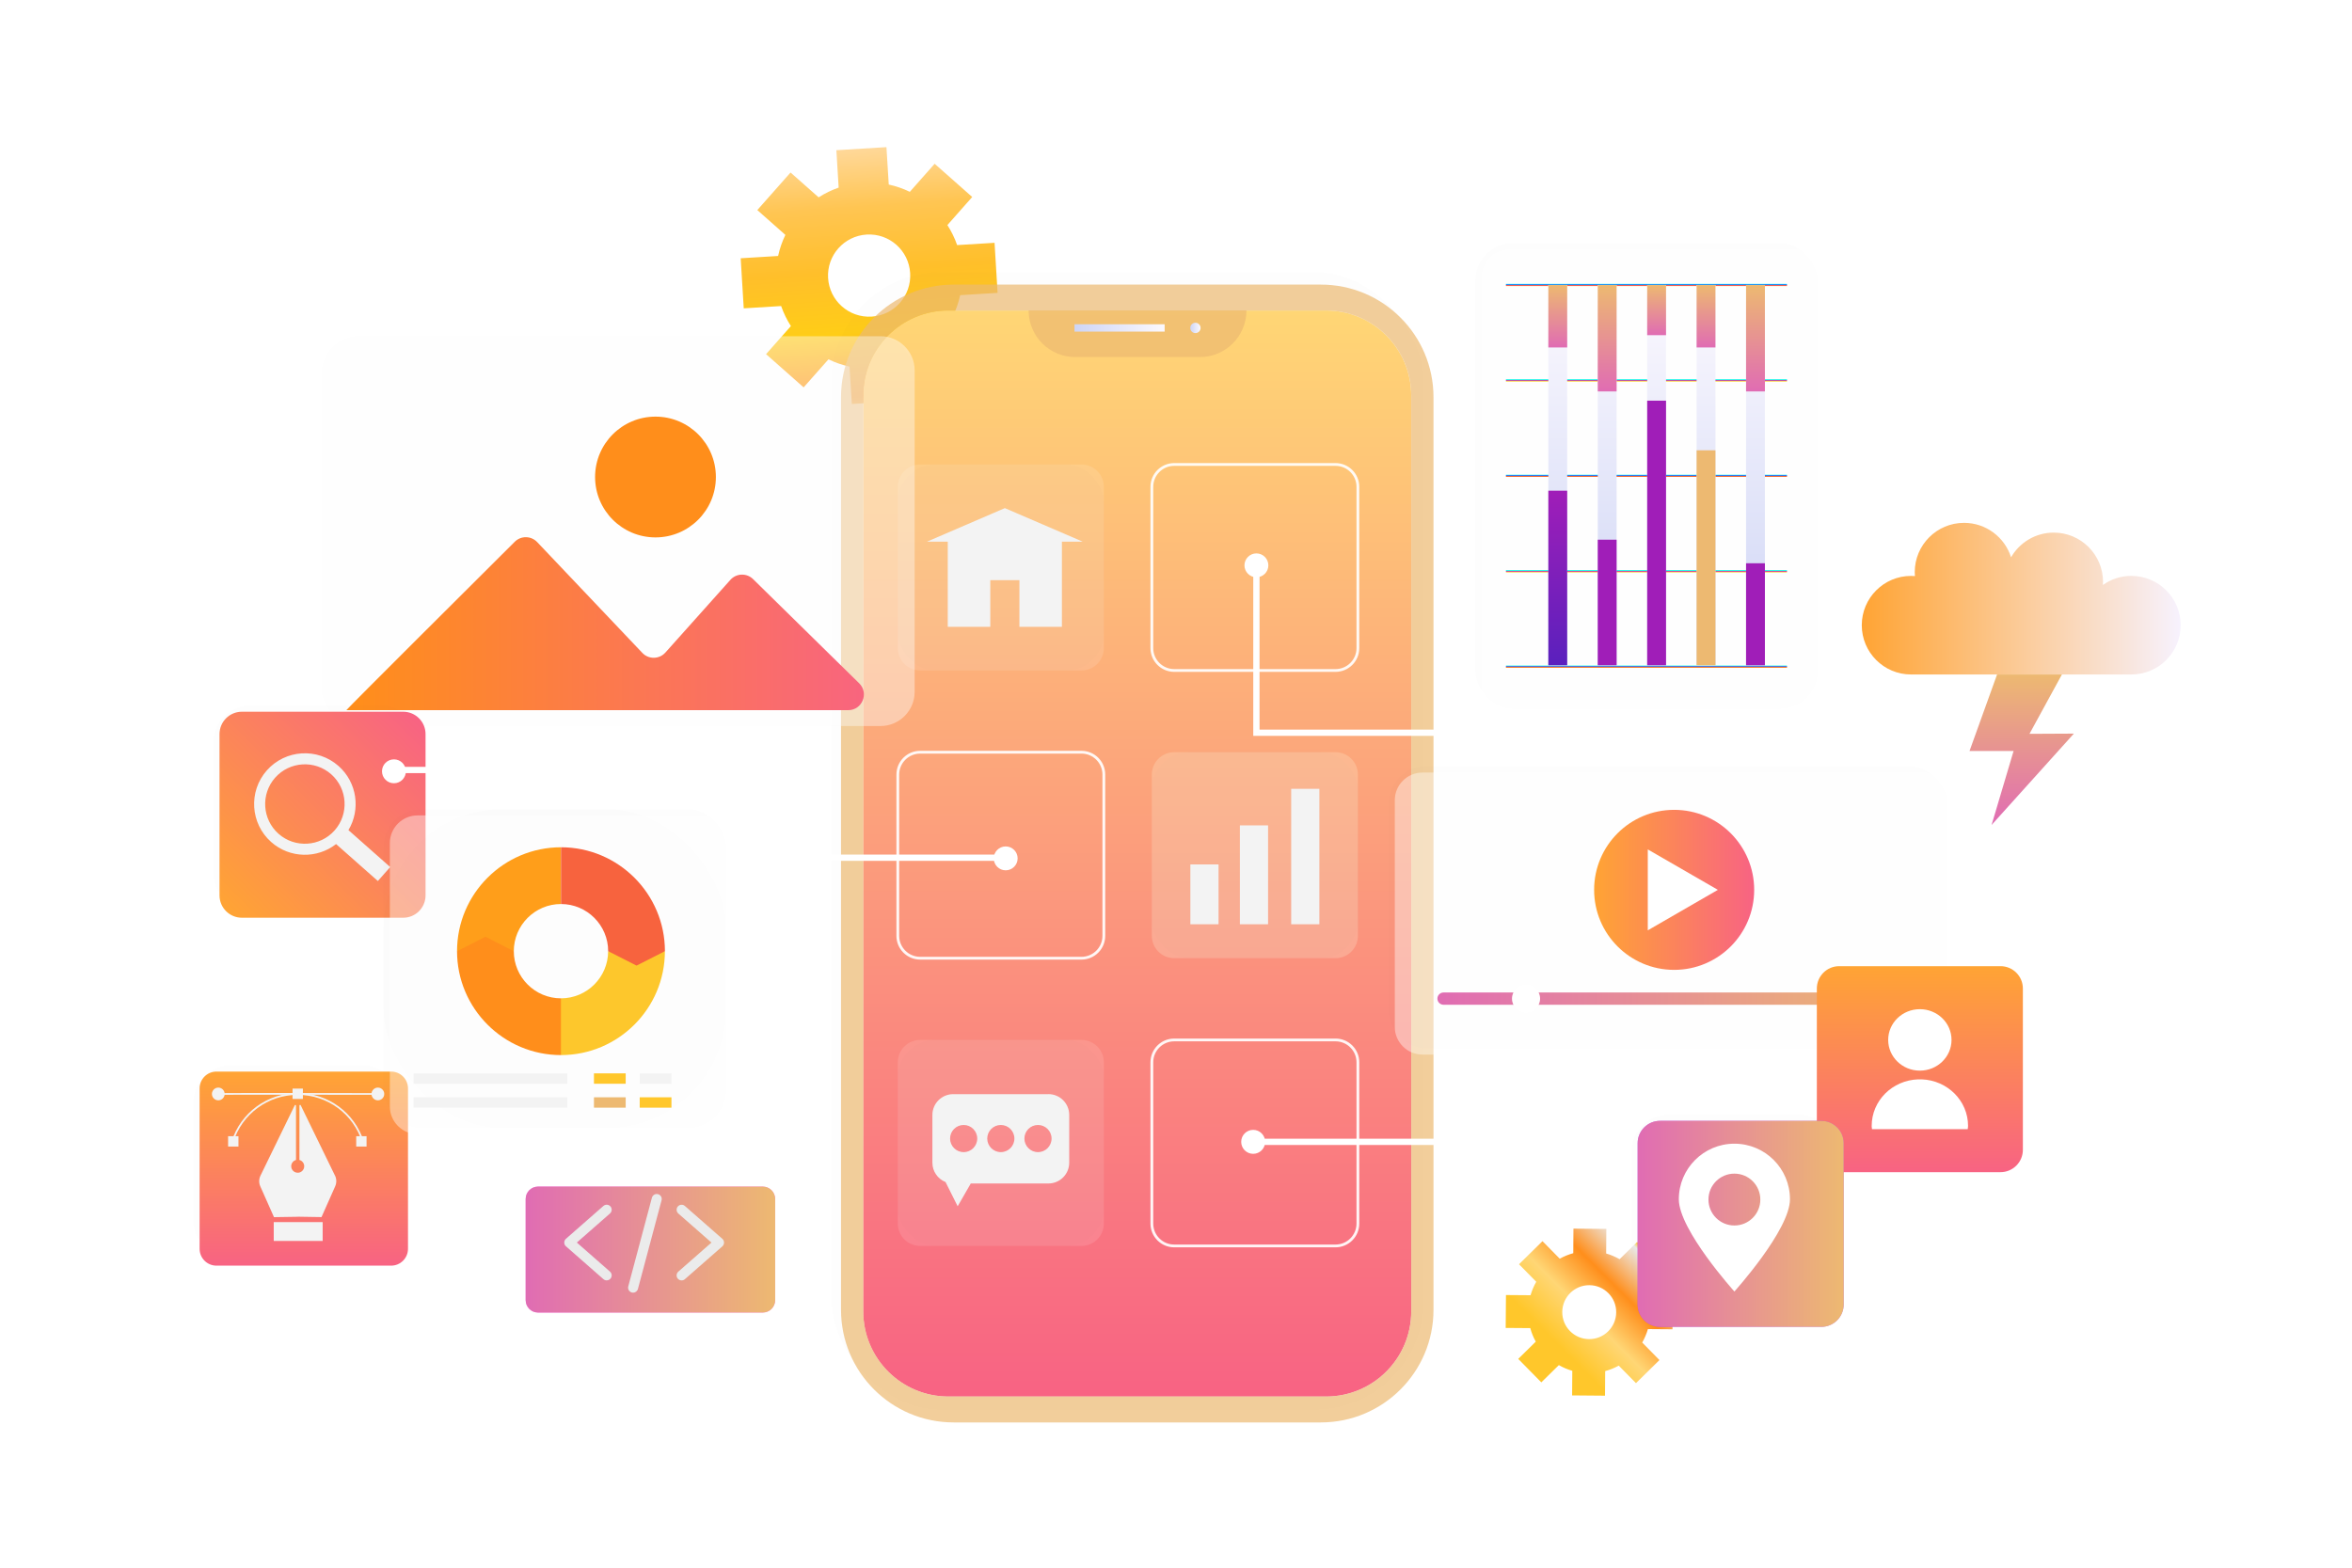 <svg width="750" height="500" viewBox="0 0 750 500" fill="none" xmlns="http://www.w3.org/2000/svg">
<g filter="url(#filter0_d_4_3)">
<path d="M524.48 422.9L532.32 422.96L532.41 412.47L524.57 412.41C524.16 410.89 523.57 409.44 522.82 408.09L528.41 402.59L521.05 395.11L515.46 400.61C514.12 399.84 512.68 399.23 511.17 398.79L511.23 390.95L500.74 390.86L500.68 398.7C499.16 399.11 497.71 399.7 496.36 400.45L490.86 394.86L483.38 402.22L488.88 407.81C488.11 409.15 487.5 410.59 487.06 412.1L479.22 412.04L479.13 422.53L486.97 422.59C487.38 424.11 487.97 425.56 488.72 426.91L483.13 432.41L490.49 439.89L496.08 434.39C497.42 435.16 498.86 435.77 500.37 436.21L500.31 444.05L510.8 444.14L510.86 436.3C512.38 435.89 513.83 435.3 515.18 434.55L520.68 440.14L528.16 432.78L522.66 427.19C523.43 425.85 524.04 424.41 524.48 422.9ZM505.7 426.1C500.95 426.06 497.13 422.18 497.17 417.43C497.21 412.68 501.09 408.86 505.84 408.9C510.59 408.94 514.41 412.82 514.37 417.57C514.33 422.32 510.45 426.14 505.7 426.1Z" fill="url(#paint0_linear_4_3)"/>
</g>
<g filter="url(#filter1_d_4_3)">
<path d="M269.9 115.92L270.63 127.85L286.6 126.88L285.87 114.95C288.14 114.16 290.28 113.11 292.26 111.84L301.21 119.76L311.81 107.78L302.86 99.86C303.89 97.74 304.67 95.49 305.18 93.14L317.11 92.41L316.14 76.44L304.21 77.17C303.42 74.9 302.37 72.76 301.1 70.78L309.02 61.83L297.04 51.23L289.12 60.18C287 59.15 284.75 58.37 282.4 57.86L281.67 45.93L265.7 46.9L266.43 58.83C264.16 59.62 262.02 60.67 260.04 61.94L251.09 54.02L240.49 66L249.44 73.92C248.41 76.04 247.63 78.29 247.12 80.64L235.19 81.37L236.16 97.34L248.09 96.61C248.88 98.88 249.93 101.02 251.2 103L243.28 111.95L255.26 122.55L263.18 113.6C265.3 114.63 267.55 115.41 269.9 115.92ZM263.06 87.69C262.62 80.46 268.12 74.25 275.35 73.81C282.58 73.37 288.79 78.87 289.23 86.1C289.67 93.33 284.17 99.54 276.94 99.98C269.71 100.42 263.5 94.92 263.06 87.69Z" fill="url(#paint1_linear_4_3)"/>
</g>
<rect x="470.46" y="77.53" width="109.12" height="148.46" rx="12" fill="black" fill-opacity="0.01"/>
<g opacity="0.4" filter="url(#filter3_d_4_3)">
<path d="M570.75 77.53H479.29C474.413 77.53 470.46 81.483 470.46 86.36V217.16C470.46 222.036 474.413 225.99 479.29 225.99H570.75C575.627 225.99 579.58 222.036 579.58 217.16V86.36C579.58 81.483 575.627 77.53 570.75 77.53Z" fill="white"/>
</g>
<rect x="265.18" y="86.77" width="188.93" height="362.9" rx="35" fill="black" fill-opacity="0.01"/>
<g filter="url(#filter5_d_4_3)">
<path d="M419.85 95.03H299.43C284.43 95.03 272.27 107.19 272.27 122.19V414.25C272.27 429.25 284.43 441.41 299.43 441.41H419.85C434.85 441.41 447.01 429.25 447.01 414.25V122.19C447.01 107.19 434.85 95.03 419.85 95.03Z" fill="url(#paint2_linear_4_3)"/>
<path d="M418.19 86.77H301.1C281.26 86.77 265.18 102.85 265.18 122.69V413.75C265.18 433.59 281.26 449.67 301.1 449.67H418.19C438.03 449.67 454.11 433.59 454.11 413.75V122.69C454.11 102.85 438.03 86.77 418.19 86.77ZM447.02 414.25C447.02 429.25 434.86 441.41 419.86 441.41H299.44C284.44 441.41 272.28 429.25 272.28 414.25V122.19C272.28 107.19 284.44 95.03 299.44 95.03H419.86C434.86 95.03 447.02 107.19 447.02 122.19V414.25Z" fill="#EDB971" fill-opacity="0.7"/>
<path d="M379.58 109.89H339.89C331.67 109.89 325 103.23 325 95H394.47C394.47 103.22 387.81 109.89 379.58 109.89Z" fill="#EDB971" fill-opacity="0.7"/>
<path d="M368.38 99.42H339.63V101.76H368.38V99.42Z" fill="url(#paint3_linear_4_3)"/>
<path d="M379.84 100.59C379.84 101.5 379.1 102.24 378.19 102.24C377.28 102.24 376.54 101.5 376.54 100.59C376.54 99.68 377.28 98.94 378.19 98.94C379.1 98.94 379.84 99.68 379.84 100.59Z" fill="url(#paint4_linear_4_3)"/>
</g>
<rect x="286.29" y="148.14" width="65.7" height="65.7" rx="12" fill="black" fill-opacity="0.01"/>
<path d="M344.86 148.14H293.42C289.482 148.14 286.29 151.332 286.29 155.27V206.71C286.29 210.648 289.482 213.84 293.42 213.84H344.86C348.798 213.84 351.99 210.648 351.99 206.71V155.27C351.99 151.332 348.798 148.14 344.86 148.14Z" fill="white" fill-opacity="0.12"/>
<path opacity="0.92" d="M425.87 148.14H374.43C370.492 148.14 367.3 151.332 367.3 155.27V206.71C367.3 210.648 370.492 213.84 374.43 213.84H425.87C429.808 213.84 433 210.648 433 206.71V155.27C433 151.332 429.808 148.14 425.87 148.14Z" stroke="white" stroke-width="0.89" stroke-miterlimit="10"/>
<path opacity="0.92" d="M344.86 239.91H293.42C289.482 239.91 286.29 243.102 286.29 247.04V298.48C286.29 302.418 289.482 305.61 293.42 305.61H344.86C348.798 305.61 351.99 302.418 351.99 298.48V247.04C351.99 243.102 348.798 239.91 344.86 239.91Z" stroke="white" stroke-width="0.89" stroke-miterlimit="10"/>
<rect x="367.3" y="239.91" width="65.7" height="65.7" rx="12" fill="black" fill-opacity="0.01"/>
<path d="M425.87 239.91H374.43C370.492 239.91 367.3 243.102 367.3 247.04V298.48C367.3 302.418 370.492 305.61 374.43 305.61H425.87C429.808 305.61 433 302.418 433 298.48V247.04C433 243.102 429.808 239.91 425.87 239.91Z" fill="#F9FFE5" fill-opacity="0.21"/>
<rect x="286.29" y="331.68" width="65.7" height="65.7" rx="12" fill="black" fill-opacity="0.01"/>
<path d="M344.86 331.68H293.42C289.482 331.68 286.29 334.872 286.29 338.81V390.25C286.29 394.188 289.482 397.38 293.42 397.38H344.86C348.798 397.38 351.99 394.188 351.99 390.25V338.81C351.99 334.872 348.798 331.68 344.86 331.68Z" fill="white" fill-opacity="0.12"/>
<path opacity="0.92" d="M425.87 331.68H374.43C370.492 331.68 367.3 334.872 367.3 338.81V390.25C367.3 394.188 370.492 397.38 374.43 397.38H425.87C429.808 397.38 433 394.188 433 390.25V338.81C433 334.872 429.808 331.68 425.87 331.68Z" stroke="white" stroke-width="0.89" stroke-miterlimit="10"/>
<path d="M345.28 172.77L320.42 162.06L295.57 172.77H302.22V199.91H315.78V185.04H325.07V199.91H338.62V172.77H345.28Z" fill="#F3F3F3"/>
<path d="M388.57 275.7H379.58V294.79H388.57V275.7Z" fill="#F3F3F3"/>
<path d="M404.36 263.25H395.37V294.79H404.36V263.25Z" fill="#F3F3F3"/>
<path d="M420.72 251.59H411.73V294.79H420.72V251.59Z" fill="#F3F3F3"/>
<path d="M334.32 348.97H303.95C300.29 348.97 297.32 351.94 297.32 355.6V370.84C297.32 373.64 299.06 376.03 301.52 377H301.51L305.38 384.73L309.56 377.46H334.32C337.98 377.46 340.95 374.49 340.95 370.83V355.59C340.95 351.93 337.98 348.96 334.32 348.96V348.97ZM307.29 367.46C304.9 367.46 302.96 365.52 302.96 363.13C302.96 360.74 304.9 358.8 307.29 358.8C309.68 358.8 311.62 360.74 311.62 363.13C311.62 365.52 309.68 367.46 307.29 367.46ZM319.14 367.46C316.75 367.46 314.81 365.52 314.81 363.13C314.81 360.74 316.75 358.8 319.14 358.8C321.53 358.8 323.47 360.74 323.47 363.13C323.47 365.52 321.53 367.46 319.14 367.46ZM330.99 367.46C328.6 367.46 326.66 365.52 326.66 363.13C326.66 360.74 328.6 358.8 330.99 358.8C333.38 358.8 335.32 360.74 335.32 363.13C335.32 365.52 333.38 367.46 330.99 367.46Z" fill="#F3F3F3"/>
<path d="M569.83 212.29H480.21V212.97H569.83V212.29Z" fill="url(#paint5_linear_4_3)"/>
<path d="M569.83 181.86H480.21V182.54H569.83V181.86Z" fill="url(#paint6_linear_4_3)"/>
<path d="M569.83 151.42H480.21V152.1H569.83V151.42Z" fill="url(#paint7_linear_4_3)"/>
<path d="M569.83 120.98H480.21V121.66H569.83V120.98Z" fill="url(#paint8_linear_4_3)"/>
<path d="M569.83 90.55H480.21V91.23H569.83V90.55Z" fill="url(#paint9_linear_4_3)"/>
<path d="M499.74 90.89H493.73V212.2H499.74V90.89Z" fill="url(#paint10_linear_4_3)"/>
<path d="M515.5 90.89H509.49V212.2H515.5V90.89Z" fill="url(#paint11_linear_4_3)"/>
<path d="M531.26 90.89H525.25V212.2H531.26V90.89Z" fill="url(#paint12_linear_4_3)"/>
<path d="M547.02 90.89H541.01V212.2H547.02V90.89Z" fill="url(#paint13_linear_4_3)"/>
<path d="M562.79 90.89H556.78V212.2H562.79V90.89Z" fill="url(#paint14_linear_4_3)"/>
<path d="M499.74 156.5H493.73V212.19H499.74V156.5Z" fill="url(#paint15_linear_4_3)"/>
<path d="M515.5 172.13H509.49V212.19H515.5V172.13Z" fill="url(#paint16_linear_4_3)"/>
<path d="M531.26 127.79H525.25V212.19H531.26V127.79Z" fill="url(#paint17_linear_4_3)"/>
<path d="M547.02 143.62H541.01V212.19H547.02V143.62Z" fill="#EDB971"/>
<path d="M562.79 179.65H556.78V212.2H562.79V179.65Z" fill="url(#paint18_linear_4_3)"/>
<path d="M499.74 90.89H493.73V110.82H499.74V90.89Z" fill="url(#paint19_linear_4_3)"/>
<path d="M515.5 90.89H509.49V124.84H515.5V90.89Z" fill="url(#paint20_linear_4_3)"/>
<path d="M531.26 90.89H525.25V106.9H531.26V90.89Z" fill="url(#paint21_linear_4_3)"/>
<path d="M547.02 90.89H541.01V110.82H547.02V90.89Z" fill="url(#paint22_linear_4_3)"/>
<path d="M562.79 90.89H556.78V124.84H562.79V90.89Z" fill="url(#paint23_linear_4_3)"/>
<rect x="102.59" y="107.23" width="189.07" height="124.33" rx="12" fill="black" fill-opacity="0.01"/>
<path opacity="0.4" d="M280.75 107.23H113.5C107.475 107.23 102.59 112.115 102.59 118.14V220.65C102.59 226.675 107.475 231.56 113.5 231.56H280.75C286.775 231.56 291.66 226.675 291.66 220.65V118.14C291.66 112.115 286.775 107.23 280.75 107.23Z" fill="white"/>
<g filter="url(#filter10_d_4_3)">
<path d="M110.44 222.503C110.44 222.505 110.44 222.509 110.442 222.507C111.427 221.287 151.704 181.173 164.147 168.786C166.137 166.805 169.362 166.857 171.294 168.894L204.824 204.232C206.836 206.353 210.23 206.302 212.178 204.123L232.908 180.936C234.809 178.809 238.103 178.702 240.139 180.702L273.976 213.933C277.17 217.069 274.949 222.5 270.473 222.5H110.443C110.441 222.5 110.44 222.501 110.44 222.503Z" fill="url(#paint24_linear_4_3)"/>
</g>
<g filter="url(#filter11_d_4_3)">
<path d="M209.02 167.4C219.657 167.4 228.28 158.777 228.28 148.14C228.28 137.503 219.657 128.88 209.02 128.88C198.383 128.88 189.76 137.503 189.76 148.14C189.76 158.777 198.383 167.4 209.02 167.4Z" fill="#FF8E1B"/>
</g>
<rect x="442.77" y="244.4" width="178.16" height="89.95" rx="12" fill="black" fill-opacity="0.01"/>
<g opacity="0.4" filter="url(#filter13_d_4_3)">
<path d="M612.1 244.4H451.6C446.723 244.4 442.77 248.353 442.77 253.23V325.52C442.77 330.397 446.723 334.35 451.6 334.35H612.1C616.977 334.35 620.93 330.397 620.93 325.52V253.23C620.93 248.353 616.977 244.4 612.1 244.4Z" fill="white"/>
</g>
<g filter="url(#filter14_d_4_3)">
<path d="M531.85 307.33C545.944 307.33 557.37 295.904 557.37 281.81C557.37 267.716 545.944 256.29 531.85 256.29C517.756 256.29 506.33 267.716 506.33 281.81C506.33 295.904 517.756 307.33 531.85 307.33Z" fill="url(#paint25_linear_4_3)"/>
<path d="M523.44 268.91L545.79 281.81L523.44 294.72V268.91Z" fill="white"/>
</g>
<path d="M603.38 320.46H460.32C459.24 320.46 458.36 319.58 458.36 318.5C458.36 317.42 459.24 316.54 460.32 316.54H603.38C604.46 316.54 605.34 317.42 605.34 318.5C605.34 319.58 604.46 320.46 603.38 320.46Z" fill="url(#paint26_linear_4_3)"/>
<path d="M491.1 318.5C491.1 320.97 489.1 322.98 486.62 322.98C484.14 322.98 482.14 320.98 482.14 318.5C482.14 316.02 484.14 314.02 486.62 314.02C489.1 314.02 491.1 316.02 491.1 318.5Z" fill="white"/>
<rect x="68" y="225" width="65.7" height="65.7" rx="12" fill="black" fill-opacity="0.01"/>
<g filter="url(#filter16_d_4_3)">
<path d="M126.57 225H75.13C71.192 225 68 228.192 68 232.13V283.57C68 287.508 71.192 290.7 75.13 290.7H126.57C130.508 290.7 133.7 287.508 133.7 283.57V232.13C133.7 228.192 130.508 225 126.57 225Z" fill="url(#paint27_linear_4_3)"/>
</g>
<g filter="url(#filter17_d_4_3)">
<path d="M106.95 243.31C100.26 237.39 90.01 238.02 84.09 244.71C78.17 251.4 78.8 261.65 85.49 267.57C91.42 272.81 100.14 272.91 106.17 268.21L119.49 279.99L123.43 275.54L110.11 263.76C114.04 257.2 112.88 248.56 106.96 243.32L106.95 243.31ZM105.71 263.84C101.08 269.07 93.05 269.56 87.82 264.93C82.59 260.3 82.1 252.28 86.73 247.04C91.36 241.81 99.39 241.32 104.62 245.95C109.85 250.58 110.34 258.61 105.71 263.84Z" fill="#F3F3F3"/>
</g>
<g filter="url(#filter18_d_4_3)">
<path d="M637.92 304.15H586.48C582.542 304.15 579.35 307.342 579.35 311.28V362.72C579.35 366.658 582.542 369.85 586.48 369.85H637.92C641.858 369.85 645.05 366.658 645.05 362.72V311.28C645.05 307.342 641.858 304.15 637.92 304.15Z" fill="url(#paint28_linear_4_3)"/>
</g>
<g filter="url(#filter19_d_4_3)">
<path d="M622.3 327.67C622.3 333.08 617.78 337.47 612.2 337.47C606.62 337.47 602.1 333.08 602.1 327.67C602.1 322.26 606.62 317.87 612.2 317.87C617.78 317.87 622.3 322.26 622.3 327.67Z" fill="white"/>
<path d="M596.83 355.1C596.83 355.45 596.91 355.79 596.94 356.13H627.46C627.49 355.78 627.57 355.45 627.57 355.1C627.57 347.06 620.99 340.55 612.78 340.25H611.63C603.41 340.55 596.84 347.06 596.84 355.1H596.83Z" fill="white"/>
</g>
<rect x="520.21" y="355.49" width="65.7" height="65.7" rx="12" fill="black" fill-opacity="0.01"/>
<g filter="url(#filter21_d_4_3)">
<path d="M578.78 355.49H527.34C523.402 355.49 520.21 358.682 520.21 362.62V414.06C520.21 417.998 523.402 421.19 527.34 421.19H578.78C582.718 421.19 585.91 417.998 585.91 414.06V362.62C585.91 358.682 582.718 355.49 578.78 355.49Z" fill="#A231FF" fill-opacity="0.65"/>
</g>
<path d="M553.06 364.77C543.28 364.77 535.34 372.7 535.34 382.49C535.34 392.28 553.06 411.91 553.06 411.91C553.06 411.91 570.78 392.28 570.78 382.49C570.78 372.7 562.85 364.77 553.06 364.77ZM553.06 390.86C548.49 390.86 544.79 387.16 544.79 382.59C544.79 378.02 548.49 374.32 553.06 374.32C557.63 374.32 561.33 378.02 561.33 382.59C561.33 387.16 557.63 390.86 553.06 390.86Z" fill="white"/>
<g filter="url(#filter22_d_4_3)">
<path d="M578.78 355.49H527.34C523.402 355.49 520.21 358.682 520.21 362.62V414.06C520.21 417.998 523.402 421.19 527.34 421.19H578.78C582.718 421.19 585.91 417.998 585.91 414.06V362.62C585.91 358.682 582.718 355.49 578.78 355.49Z" fill="url(#paint29_linear_4_3)"/>
</g>
<path d="M553.06 364.77C543.28 364.77 535.34 372.7 535.34 382.49C535.34 392.28 553.06 411.91 553.06 411.91C553.06 411.91 570.78 392.28 570.78 382.49C570.78 372.7 562.85 364.77 553.06 364.77ZM553.06 390.86C548.49 390.86 544.79 387.16 544.79 382.59C544.79 378.02 548.49 374.32 553.06 374.32C557.63 374.32 561.33 378.02 561.33 382.59C561.33 387.16 557.63 390.86 553.06 390.86Z" fill="white"/>
<rect x="61.65" y="339.77" width="66.45" height="61.9" rx="12" fill="black" fill-opacity="0.01"/>
<g filter="url(#filter24_d_4_3)">
<path d="M122.72 339.77H67.03C64.059 339.77 61.65 342.179 61.65 345.15V396.29C61.65 399.261 64.059 401.67 67.03 401.67H122.72C125.691 401.67 128.1 399.261 128.1 396.29V345.15C128.1 342.179 125.691 339.77 122.72 339.77Z" fill="url(#paint30_linear_4_3)"/>
</g>
<path d="M102.89 389.78H87.29V395.79H102.89V389.78Z" fill="#F3F3F3"/>
<path d="M106.81 374.93L95.89 352.51C95.79 352.3 95.48 352.38 95.48 352.61V369.96C96.47 370.23 97.17 371.21 96.98 372.33C96.83 373.16 96.15 373.85 95.32 374C94 374.23 92.86 373.23 92.86 371.96C92.86 371 93.51 370.21 94.39 369.96V352.63C94.39 352.4 94.08 352.33 93.98 352.54L83.06 374.96C82.54 376.03 82.52 377.28 83 378.37L87.37 388.2L95.01 388.08V388.06L102.52 388.18L106.89 378.35C107.37 377.26 107.35 376.01 106.83 374.94L106.81 374.93Z" fill="#F3F3F3"/>
<path d="M71.64 348.91C71.64 350.03 70.73 350.94 69.61 350.94C68.49 350.94 67.58 350.03 67.58 348.91C67.58 347.79 68.49 346.88 69.61 346.88C70.73 346.88 71.64 347.79 71.64 348.91Z" fill="#F3F3F3"/>
<path d="M122.53 348.91C122.53 350.03 121.62 350.94 120.5 350.94C119.38 350.94 118.47 350.03 118.47 348.91C118.47 347.79 119.38 346.88 120.5 346.88C121.62 346.88 122.53 347.79 122.53 348.91Z" fill="#F3F3F3"/>
<path d="M96.59 347.2H93.29V350.5H96.59V347.2Z" fill="#F3F3F3"/>
<path d="M120.5 349.19C120.01 349.19 71.1 349.11 69.63 349.19L69.6 348.64C71.09 348.56 118.48 348.64 120.5 348.64V349.2V349.19Z" fill="#F3F3F3"/>
<path d="M115.49 364.29C112.66 355.26 104.4 349.2 94.93 349.2C85.46 349.2 77.2 355.27 74.37 364.29L73.84 364.12C76.74 354.86 85.22 348.64 94.93 348.64C104.64 348.64 113.12 354.86 116.02 364.12L115.49 364.29Z" fill="#F3F3F3"/>
<path d="M116.89 362.38H113.59V365.68H116.89V362.38Z" fill="#F3F3F3"/>
<path d="M76.04 362.38H72.74V365.68H76.04V362.38Z" fill="#F3F3F3"/>
<path d="M122.3 245.58H248.72V273.56H321.88" stroke="white" stroke-width="2" stroke-miterlimit="10"/>
<path d="M320.69 277.58C322.794 277.58 324.5 275.874 324.5 273.77C324.5 271.666 322.794 269.96 320.69 269.96C318.586 269.96 316.88 271.666 316.88 273.77C316.88 275.874 318.586 277.58 320.69 277.58Z" fill="white"/>
<path d="M125.62 249.81C127.724 249.81 129.43 248.104 129.43 246C129.43 243.896 127.724 242.19 125.62 242.19C123.516 242.19 121.81 243.896 121.81 246C121.81 248.104 123.516 249.81 125.62 249.81Z" fill="white"/>
<path d="M404.45 180.31C404.45 182.42 402.74 184.12 400.64 184.12C398.54 184.12 396.83 182.41 396.83 180.31C396.83 178.21 398.54 176.5 400.64 176.5C402.74 176.5 404.45 178.21 404.45 180.31Z" fill="white"/>
<path d="M654.05 339.64C654.05 341.75 652.34 343.46 650.24 343.46C648.14 343.46 646.42 341.75 646.42 339.64C646.42 337.53 648.13 335.83 650.24 335.83C652.35 335.83 654.05 337.54 654.05 339.64Z" fill="white"/>
<path d="M400.64 180.31V233.7H683.32V340.23H649.94" stroke="white" stroke-width="2" stroke-miterlimit="10"/>
<g filter="url(#filter25_d_4_3)">
<path d="M677.65 181.67C674.26 181.67 671.13 182.75 668.56 184.58C668.58 184.25 668.61 183.92 668.61 183.59C668.61 174.91 661.57 167.87 652.89 167.87C647.07 167.87 642 171.04 639.28 175.74C637.27 169.37 631.32 164.76 624.29 164.76C615.61 164.76 608.57 171.8 608.57 180.48C608.57 180.91 608.6 181.33 608.63 181.74C608.22 181.71 607.82 181.68 607.4 181.68C598.72 181.68 591.68 188.72 591.68 197.4C591.68 206.08 598.72 213.12 607.4 213.12H677.65C686.33 213.12 693.37 206.08 693.37 197.4C693.37 188.72 686.33 181.68 677.65 181.68V181.67Z" fill="url(#paint31_linear_4_3)"/>
<path d="M634.82 213.12L626.04 237.51H640.09L633.07 261.12L659.31 231.98L645.16 232.05L655.5 213.12H634.82Z" fill="url(#paint32_linear_4_3)"/>
</g>
<path d="M399.61 368C401.72 368 403.43 366.29 403.43 364.18C403.43 362.07 401.72 360.36 399.61 360.36C397.5 360.36 395.79 362.07 395.79 364.18C395.79 366.29 397.5 368 399.61 368Z" fill="white"/>
<path d="M511.94 373.86C513.18 372.15 515.56 371.77 517.27 373.01C518.98 374.25 519.36 376.63 518.12 378.34C516.88 380.05 514.5 380.43 512.79 379.19C511.08 377.95 510.7 375.57 511.94 373.86Z" fill="white"/>
<path d="M399.61 364.18H489.28V376H515.34" stroke="white" stroke-width="2" stroke-miterlimit="10"/>
<g filter="url(#filter26_d_4_3)">
<path d="M241.24 376.46H169.57C167.394 376.46 165.63 378.224 165.63 380.4V412.68C165.63 414.856 167.394 416.62 169.57 416.62H241.24C243.416 416.62 245.18 414.856 245.18 412.68V380.4C245.18 378.224 243.416 376.46 241.24 376.46Z" fill="#FF31E0" fill-opacity="0.65"/>
</g>
<path d="M193.46 408.37C193.09 408.37 192.71 408.24 192.41 407.97L180.47 397.5C180.12 397.2 179.93 396.76 179.93 396.3C179.93 395.84 180.13 395.4 180.47 395.1L192.41 384.63C193.07 384.05 194.08 384.12 194.66 384.78C195.24 385.44 195.17 386.45 194.51 387.03L183.94 396.3L194.51 405.57C195.17 406.15 195.24 407.16 194.66 407.82C194.34 408.18 193.9 408.36 193.46 408.36V408.37Z" fill="#EBEBEB"/>
<path d="M217.35 408.37C216.91 408.37 216.47 408.19 216.15 407.83C215.57 407.17 215.64 406.16 216.3 405.58L226.87 396.31L216.3 387.04C215.64 386.46 215.57 385.45 216.15 384.79C216.73 384.13 217.74 384.06 218.4 384.64L230.34 395.11C230.69 395.41 230.88 395.85 230.88 396.31C230.88 396.77 230.68 397.21 230.34 397.51L218.4 407.98C218.1 408.25 217.72 408.38 217.35 408.38V408.37Z" fill="#EBEBEB"/>
<path d="M201.88 412.28C201.74 412.28 201.61 412.26 201.47 412.23C200.62 412 200.11 411.13 200.34 410.28L207.88 382C208.11 381.15 208.98 380.64 209.83 380.87C210.68 381.1 211.19 381.97 210.96 382.82L203.42 411.1C203.23 411.81 202.58 412.29 201.88 412.29V412.28Z" fill="#EBEBEB"/>
<g filter="url(#filter27_d_4_3)">
<path d="M241.24 376.46H169.57C167.394 376.46 165.63 378.224 165.63 380.4V412.68C165.63 414.856 167.394 416.62 169.57 416.62H241.24C243.416 416.62 245.18 414.856 245.18 412.68V380.4C245.18 378.224 243.416 376.46 241.24 376.46Z" fill="url(#paint33_linear_4_3)"/>
</g>
<path d="M193.46 408.37C193.09 408.37 192.71 408.24 192.41 407.97L180.47 397.5C180.12 397.2 179.93 396.76 179.93 396.3C179.93 395.84 180.13 395.4 180.47 395.1L192.41 384.63C193.07 384.05 194.08 384.12 194.66 384.78C195.24 385.44 195.17 386.45 194.51 387.03L183.94 396.3L194.51 405.57C195.17 406.15 195.24 407.16 194.66 407.82C194.34 408.18 193.9 408.36 193.46 408.36V408.37Z" fill="#EBEBEB"/>
<path d="M217.35 408.37C216.91 408.37 216.47 408.19 216.15 407.83C215.57 407.17 215.64 406.16 216.3 405.58L226.87 396.31L216.3 387.04C215.64 386.46 215.57 385.45 216.15 384.79C216.73 384.13 217.74 384.06 218.4 384.64L230.34 395.11C230.69 395.41 230.88 395.85 230.88 396.31C230.88 396.77 230.68 397.21 230.34 397.51L218.4 407.98C218.1 408.25 217.72 408.38 217.35 408.38V408.37Z" fill="#EBEBEB"/>
<path d="M201.88 412.28C201.74 412.28 201.61 412.26 201.47 412.23C200.62 412 200.11 411.13 200.34 410.28L207.88 382C208.11 381.15 208.98 380.64 209.83 380.87C210.68 381.1 211.19 381.97 210.96 382.82L203.42 411.1C203.23 411.81 202.58 412.29 201.88 412.29V412.28Z" fill="#EBEBEB"/>
<rect x="122.32" y="258.07" width="109.12" height="101.65" rx="38" fill="black" fill-opacity="0.01"/>
<rect x="122.32" y="258.07" width="109.12" height="101.65" rx="12" fill="black" fill-opacity="0.01"/>
<g opacity="0.4" filter="url(#filter30_d_4_3)">
<path d="M222.61 258.07H131.15C126.273 258.07 122.32 262.023 122.32 266.9V350.89C122.32 355.767 126.273 359.72 131.15 359.72H222.61C227.487 359.72 231.44 355.767 231.44 350.89V266.9C231.44 262.023 227.487 258.07 222.61 258.07Z" fill="white"/>
</g>
<g filter="url(#filter31_d_4_3)">
<path d="M161.84 301.37H143.74C143.74 283.09 158.61 268.23 176.88 268.23V286.33C168.59 286.33 161.84 293.08 161.84 301.37Z" fill="#FF9E1A"/>
<path d="M191.92 301.37C191.92 309.66 185.17 316.41 176.88 316.41L172.28 325.46L176.88 334.51C195.16 334.51 210.02 319.64 210.02 301.37H191.92Z" fill="#FDC72C"/>
<path d="M161.84 301.37L152.79 296.77L143.74 301.37C143.74 319.65 158.61 334.51 176.88 334.51V316.41C168.59 316.41 161.84 309.66 161.84 301.37Z" fill="#FF8E1B"/>
<path d="M210.03 301.37C210.03 283.09 195.16 268.23 176.89 268.23V286.33C185.18 286.33 191.93 293.08 191.93 301.37L200.98 305.97L210.03 301.37Z" fill="#F7633E"/>
</g>
<path d="M180.91 342.34H131.88V345.65H180.91V342.34Z" fill="#F3F3F3"/>
<path d="M180.91 349.97H131.88V353.28H180.91V349.97Z" fill="#F3F3F3"/>
<path d="M199.52 342.34H189.4V345.65H199.52V342.34Z" fill="#FFC72B"/>
<path d="M214.11 342.34H203.99V345.65H214.11V342.34Z" fill="#F3F3F3"/>
<path d="M199.52 349.97H189.4V353.28H199.52V349.97Z" fill="#EDB971"/>
<path d="M214.11 349.97H203.99V353.28H214.11V349.97Z" fill="#FFC72B"/>
<defs>
<filter id="filter0_d_4_3" x="476.13" y="387.86" width="61.28" height="61.28" filterUnits="userSpaceOnUse" color-interpolation-filters="sRGB">
<feFlood flood-opacity="0" result="BackgroundImageFix"/>
<feColorMatrix in="SourceAlpha" type="matrix" values="0 0 0 0 0 0 0 0 0 0 0 0 0 0 0 0 0 0 127 0" result="hardAlpha"/>
<feOffset dx="1" dy="1"/>
<feGaussianBlur stdDeviation="2"/>
<feColorMatrix type="matrix" values="0 0 0 0 0 0 0 0 0 0 0 0 0 0 0 0 0 0 0.16 0"/>
<feBlend mode="normal" in2="BackgroundImageFix" result="effect1_dropShadow_4_3"/>
<feBlend mode="normal" in="SourceGraphic" in2="effect1_dropShadow_4_3" result="shape"/>
</filter>
<filter id="filter1_d_4_3" x="232.19" y="42.93" width="89.92" height="89.92" filterUnits="userSpaceOnUse" color-interpolation-filters="sRGB">
<feFlood flood-opacity="0" result="BackgroundImageFix"/>
<feColorMatrix in="SourceAlpha" type="matrix" values="0 0 0 0 0 0 0 0 0 0 0 0 0 0 0 0 0 0 127 0" result="hardAlpha"/>
<feOffset dx="1" dy="1"/>
<feGaussianBlur stdDeviation="2"/>
<feColorMatrix type="matrix" values="0 0 0 0 0 0 0 0 0 0 0 0 0 0 0 0 0 0 0.16 0"/>
<feBlend mode="normal" in2="BackgroundImageFix" result="effect1_dropShadow_4_3"/>
<feBlend mode="normal" in="SourceGraphic" in2="effect1_dropShadow_4_3" result="shape"/>
</filter>
<filter id="filter3_d_4_3" x="466.46" y="73.53" width="121.12" height="160.46" filterUnits="userSpaceOnUse" color-interpolation-filters="sRGB">
<feFlood flood-opacity="0" result="BackgroundImageFix"/>
<feColorMatrix in="SourceAlpha" type="matrix" values="0 0 0 0 0 0 0 0 0 0 0 0 0 0 0 0 0 0 127 0" result="hardAlpha"/>
<feOffset dx="2" dy="2"/>
<feGaussianBlur stdDeviation="3"/>
<feColorMatrix type="matrix" values="0 0 0 0 0 0 0 0 0 0 0 0 0 0 0 0 0 0 0.27 0"/>
<feBlend mode="normal" in2="BackgroundImageFix" result="effect1_dropShadow_4_3"/>
<feBlend mode="normal" in="SourceGraphic" in2="effect1_dropShadow_4_3" result="shape"/>
</filter>
<filter id="filter5_d_4_3" x="262.18" y="84.77" width="200.93" height="374.9" filterUnits="userSpaceOnUse" color-interpolation-filters="sRGB">
<feFlood flood-opacity="0" result="BackgroundImageFix"/>
<feColorMatrix in="SourceAlpha" type="matrix" values="0 0 0 0 0 0 0 0 0 0 0 0 0 0 0 0 0 0 127 0" result="hardAlpha"/>
<feOffset dx="3" dy="4"/>
<feGaussianBlur stdDeviation="3"/>
<feColorMatrix type="matrix" values="0 0 0 0 0 0 0 0 0 0 0 0 0 0 0 0 0 0 0.27 0"/>
<feBlend mode="normal" in2="BackgroundImageFix" result="effect1_dropShadow_4_3"/>
<feBlend mode="normal" in="SourceGraphic" in2="effect1_dropShadow_4_3" result="shape"/>
</filter>
<filter id="filter10_d_4_3" x="102.74" y="163.633" width="180.443" height="70.575" filterUnits="userSpaceOnUse" color-interpolation-filters="sRGB">
<feFlood flood-opacity="0" result="BackgroundImageFix"/>
<feColorMatrix in="SourceAlpha" type="matrix" values="0 0 0 0 0 0 0 0 0 0 0 0 0 0 0 0 0 0 127 0" result="hardAlpha"/>
<feOffset dy="4"/>
<feGaussianBlur stdDeviation="3.85"/>
<feComposite in2="hardAlpha" operator="out"/>
<feColorMatrix type="matrix" values="0 0 0 0 0 0 0 0 0 0 0 0 0 0 0 0 0 0 0.25 0"/>
<feBlend mode="normal" in2="BackgroundImageFix" result="effect1_dropShadow_4_3"/>
<feBlend mode="normal" in="SourceGraphic" in2="effect1_dropShadow_4_3" result="shape"/>
</filter>
<filter id="filter11_d_4_3" x="185.76" y="128.88" width="46.52" height="46.52" filterUnits="userSpaceOnUse" color-interpolation-filters="sRGB">
<feFlood flood-opacity="0" result="BackgroundImageFix"/>
<feColorMatrix in="SourceAlpha" type="matrix" values="0 0 0 0 0 0 0 0 0 0 0 0 0 0 0 0 0 0 127 0" result="hardAlpha"/>
<feOffset dy="4"/>
<feGaussianBlur stdDeviation="2"/>
<feComposite in2="hardAlpha" operator="out"/>
<feColorMatrix type="matrix" values="0 0 0 0 0 0 0 0 0 0 0 0 0 0 0 0 0 0 0.25 0"/>
<feBlend mode="normal" in2="BackgroundImageFix" result="effect1_dropShadow_4_3"/>
<feBlend mode="normal" in="SourceGraphic" in2="effect1_dropShadow_4_3" result="shape"/>
</filter>
<filter id="filter13_d_4_3" x="438.77" y="240.4" width="190.16" height="101.95" filterUnits="userSpaceOnUse" color-interpolation-filters="sRGB">
<feFlood flood-opacity="0" result="BackgroundImageFix"/>
<feColorMatrix in="SourceAlpha" type="matrix" values="0 0 0 0 0 0 0 0 0 0 0 0 0 0 0 0 0 0 127 0" result="hardAlpha"/>
<feOffset dx="2" dy="2"/>
<feGaussianBlur stdDeviation="3"/>
<feColorMatrix type="matrix" values="0 0 0 0 0 0 0 0 0 0 0 0 0 0 0 0 0 0 0.27 0"/>
<feBlend mode="normal" in2="BackgroundImageFix" result="effect1_dropShadow_4_3"/>
<feBlend mode="normal" in="SourceGraphic" in2="effect1_dropShadow_4_3" result="shape"/>
</filter>
<filter id="filter14_d_4_3" x="502.33" y="252.29" width="63.04" height="63.04" filterUnits="userSpaceOnUse" color-interpolation-filters="sRGB">
<feFlood flood-opacity="0" result="BackgroundImageFix"/>
<feColorMatrix in="SourceAlpha" type="matrix" values="0 0 0 0 0 0 0 0 0 0 0 0 0 0 0 0 0 0 127 0" result="hardAlpha"/>
<feOffset dx="2" dy="2"/>
<feGaussianBlur stdDeviation="3"/>
<feColorMatrix type="matrix" values="0 0 0 0 0 0 0 0 0 0 0 0 0 0 0 0 0 0 0.27 0"/>
<feBlend mode="normal" in2="BackgroundImageFix" result="effect1_dropShadow_4_3"/>
<feBlend mode="normal" in="SourceGraphic" in2="effect1_dropShadow_4_3" result="shape"/>
</filter>
<filter id="filter16_d_4_3" x="64" y="221" width="77.7" height="77.7" filterUnits="userSpaceOnUse" color-interpolation-filters="sRGB">
<feFlood flood-opacity="0" result="BackgroundImageFix"/>
<feColorMatrix in="SourceAlpha" type="matrix" values="0 0 0 0 0 0 0 0 0 0 0 0 0 0 0 0 0 0 127 0" result="hardAlpha"/>
<feOffset dx="2" dy="2"/>
<feGaussianBlur stdDeviation="3"/>
<feColorMatrix type="matrix" values="0 0 0 0 0 0 0 0 0 0 0 0 0 0 0 0 0 0 0.27 0"/>
<feBlend mode="normal" in2="BackgroundImageFix" result="effect1_dropShadow_4_3"/>
<feBlend mode="normal" in="SourceGraphic" in2="effect1_dropShadow_4_3" result="shape"/>
</filter>
<filter id="filter17_d_4_3" x="63.031" y="222.251" width="79.399" height="76.739" filterUnits="userSpaceOnUse" color-interpolation-filters="sRGB">
<feFlood flood-opacity="0" result="BackgroundImageFix"/>
<feColorMatrix in="SourceAlpha" type="matrix" values="0 0 0 0 0 0 0 0 0 0 0 0 0 0 0 0 0 0 127 0" result="hardAlpha"/>
<feOffset dx="1" dy="1"/>
<feGaussianBlur stdDeviation="9"/>
<feColorMatrix type="matrix" values="0 0 0 0 0 0 0 0 0 0 0 0 0 0 0 0 0 0 0.65 0"/>
<feBlend mode="normal" in2="BackgroundImageFix" result="effect1_dropShadow_4_3"/>
<feBlend mode="normal" in="SourceGraphic" in2="effect1_dropShadow_4_3" result="shape"/>
</filter>
<filter id="filter18_d_4_3" x="575.35" y="304.15" width="73.7" height="73.7" filterUnits="userSpaceOnUse" color-interpolation-filters="sRGB">
<feFlood flood-opacity="0" result="BackgroundImageFix"/>
<feColorMatrix in="SourceAlpha" type="matrix" values="0 0 0 0 0 0 0 0 0 0 0 0 0 0 0 0 0 0 127 0" result="hardAlpha"/>
<feOffset dy="4"/>
<feGaussianBlur stdDeviation="2"/>
<feComposite in2="hardAlpha" operator="out"/>
<feColorMatrix type="matrix" values="0 0 0 0 0 0 0 0 0 0 0 0 0 0 0 0 0 0 0.25 0"/>
<feBlend mode="normal" in2="BackgroundImageFix" result="effect1_dropShadow_4_3"/>
<feBlend mode="normal" in="SourceGraphic" in2="effect1_dropShadow_4_3" result="shape"/>
</filter>
<filter id="filter19_d_4_3" x="592.83" y="317.87" width="38.74" height="46.26" filterUnits="userSpaceOnUse" color-interpolation-filters="sRGB">
<feFlood flood-opacity="0" result="BackgroundImageFix"/>
<feColorMatrix in="SourceAlpha" type="matrix" values="0 0 0 0 0 0 0 0 0 0 0 0 0 0 0 0 0 0 127 0" result="hardAlpha"/>
<feOffset dy="4"/>
<feGaussianBlur stdDeviation="2"/>
<feComposite in2="hardAlpha" operator="out"/>
<feColorMatrix type="matrix" values="0 0 0 0 0 0 0 0 0 0 0 0 0 0 0 0 0 0 0.25 0"/>
<feBlend mode="normal" in2="BackgroundImageFix" result="effect1_dropShadow_4_3"/>
<feBlend mode="normal" in="SourceGraphic" in2="effect1_dropShadow_4_3" result="shape"/>
</filter>
<filter id="filter21_d_4_3" x="516.21" y="351.49" width="77.7" height="77.7" filterUnits="userSpaceOnUse" color-interpolation-filters="sRGB">
<feFlood flood-opacity="0" result="BackgroundImageFix"/>
<feColorMatrix in="SourceAlpha" type="matrix" values="0 0 0 0 0 0 0 0 0 0 0 0 0 0 0 0 0 0 127 0" result="hardAlpha"/>
<feOffset dx="2" dy="2"/>
<feGaussianBlur stdDeviation="3"/>
<feColorMatrix type="matrix" values="0 0 0 0 0 0 0 0 0 0 0 0 0 0 0 0 0 0 0.27 0"/>
<feBlend mode="normal" in2="BackgroundImageFix" result="effect1_dropShadow_4_3"/>
<feBlend mode="normal" in="SourceGraphic" in2="effect1_dropShadow_4_3" result="shape"/>
</filter>
<filter id="filter22_d_4_3" x="516.21" y="351.49" width="77.7" height="77.7" filterUnits="userSpaceOnUse" color-interpolation-filters="sRGB">
<feFlood flood-opacity="0" result="BackgroundImageFix"/>
<feColorMatrix in="SourceAlpha" type="matrix" values="0 0 0 0 0 0 0 0 0 0 0 0 0 0 0 0 0 0 127 0" result="hardAlpha"/>
<feOffset dx="2" dy="2"/>
<feGaussianBlur stdDeviation="3"/>
<feColorMatrix type="matrix" values="0 0 0 0 0 0 0 0 0 0 0 0 0 0 0 0 0 0 0.27 0"/>
<feBlend mode="normal" in2="BackgroundImageFix" result="effect1_dropShadow_4_3"/>
<feBlend mode="normal" in="SourceGraphic" in2="effect1_dropShadow_4_3" result="shape"/>
</filter>
<filter id="filter24_d_4_3" x="57.65" y="335.77" width="78.45" height="73.9" filterUnits="userSpaceOnUse" color-interpolation-filters="sRGB">
<feFlood flood-opacity="0" result="BackgroundImageFix"/>
<feColorMatrix in="SourceAlpha" type="matrix" values="0 0 0 0 0 0 0 0 0 0 0 0 0 0 0 0 0 0 127 0" result="hardAlpha"/>
<feOffset dx="2" dy="2"/>
<feGaussianBlur stdDeviation="3"/>
<feColorMatrix type="matrix" values="0 0 0 0 0 0 0 0 0 0 0 0 0 0 0 0 0 0 0.27 0"/>
<feBlend mode="normal" in2="BackgroundImageFix" result="effect1_dropShadow_4_3"/>
<feBlend mode="normal" in="SourceGraphic" in2="effect1_dropShadow_4_3" result="shape"/>
</filter>
<filter id="filter25_d_4_3" x="587.68" y="160.76" width="113.69" height="108.36" filterUnits="userSpaceOnUse" color-interpolation-filters="sRGB">
<feFlood flood-opacity="0" result="BackgroundImageFix"/>
<feColorMatrix in="SourceAlpha" type="matrix" values="0 0 0 0 0 0 0 0 0 0 0 0 0 0 0 0 0 0 127 0" result="hardAlpha"/>
<feOffset dx="2" dy="2"/>
<feGaussianBlur stdDeviation="3"/>
<feColorMatrix type="matrix" values="0 0 0 0 0 0 0 0 0 0 0 0 0 0 0 0 0 0 0.27 0"/>
<feBlend mode="normal" in2="BackgroundImageFix" result="effect1_dropShadow_4_3"/>
<feBlend mode="normal" in="SourceGraphic" in2="effect1_dropShadow_4_3" result="shape"/>
</filter>
<filter id="filter26_d_4_3" x="161.63" y="372.46" width="91.55" height="52.16" filterUnits="userSpaceOnUse" color-interpolation-filters="sRGB">
<feFlood flood-opacity="0" result="BackgroundImageFix"/>
<feColorMatrix in="SourceAlpha" type="matrix" values="0 0 0 0 0 0 0 0 0 0 0 0 0 0 0 0 0 0 127 0" result="hardAlpha"/>
<feOffset dx="2" dy="2"/>
<feGaussianBlur stdDeviation="3"/>
<feColorMatrix type="matrix" values="0 0 0 0 0 0 0 0 0 0 0 0 0 0 0 0 0 0 0.27 0"/>
<feBlend mode="normal" in2="BackgroundImageFix" result="effect1_dropShadow_4_3"/>
<feBlend mode="normal" in="SourceGraphic" in2="effect1_dropShadow_4_3" result="shape"/>
</filter>
<filter id="filter27_d_4_3" x="161.63" y="372.46" width="91.55" height="52.16" filterUnits="userSpaceOnUse" color-interpolation-filters="sRGB">
<feFlood flood-opacity="0" result="BackgroundImageFix"/>
<feColorMatrix in="SourceAlpha" type="matrix" values="0 0 0 0 0 0 0 0 0 0 0 0 0 0 0 0 0 0 127 0" result="hardAlpha"/>
<feOffset dx="2" dy="2"/>
<feGaussianBlur stdDeviation="3"/>
<feColorMatrix type="matrix" values="0 0 0 0 0 0 0 0 0 0 0 0 0 0 0 0 0 0 0.27 0"/>
<feBlend mode="normal" in2="BackgroundImageFix" result="effect1_dropShadow_4_3"/>
<feBlend mode="normal" in="SourceGraphic" in2="effect1_dropShadow_4_3" result="shape"/>
</filter>
<filter id="filter30_d_4_3" x="118.32" y="254.07" width="121.12" height="113.65" filterUnits="userSpaceOnUse" color-interpolation-filters="sRGB">
<feFlood flood-opacity="0" result="BackgroundImageFix"/>
<feColorMatrix in="SourceAlpha" type="matrix" values="0 0 0 0 0 0 0 0 0 0 0 0 0 0 0 0 0 0 127 0" result="hardAlpha"/>
<feOffset dx="2" dy="2"/>
<feGaussianBlur stdDeviation="3"/>
<feColorMatrix type="matrix" values="0 0 0 0 0 0 0 0 0 0 0 0 0 0 0 0 0 0 0.27 0"/>
<feBlend mode="normal" in2="BackgroundImageFix" result="effect1_dropShadow_4_3"/>
<feBlend mode="normal" in="SourceGraphic" in2="effect1_dropShadow_4_3" result="shape"/>
</filter>
<filter id="filter31_d_4_3" x="139.74" y="264.23" width="78.29" height="78.28" filterUnits="userSpaceOnUse" color-interpolation-filters="sRGB">
<feFlood flood-opacity="0" result="BackgroundImageFix"/>
<feColorMatrix in="SourceAlpha" type="matrix" values="0 0 0 0 0 0 0 0 0 0 0 0 0 0 0 0 0 0 127 0" result="hardAlpha"/>
<feOffset dx="2" dy="2"/>
<feGaussianBlur stdDeviation="3"/>
<feColorMatrix type="matrix" values="0 0 0 0 0 0 0 0 0 0 0 0 0 0 0 0 0 0 0.27 0"/>
<feBlend mode="normal" in2="BackgroundImageFix" result="effect1_dropShadow_4_3"/>
<feBlend mode="normal" in="SourceGraphic" in2="effect1_dropShadow_4_3" result="shape"/>
</filter>
<linearGradient id="paint0_linear_4_3" x1="486.94" y1="436.34" x2="524.61" y2="398.67" gradientUnits="userSpaceOnUse">
<stop stop-color="#FFC72B"/>
<stop offset="0.23" stop-color="#FFC72B"/>
<stop offset="0.48" stop-color="#FFD675"/>
<stop offset="0.72" stop-color="#FF8E1B"/>
<stop offset="0.97" stop-color="#EBEBEB"/>
<stop offset="1" stop-color="#FFC72B"/>
</linearGradient>
<linearGradient id="paint1_linear_4_3" x1="273.33" y1="46.377" x2="278.939" y2="127.403" gradientUnits="userSpaceOnUse">
<stop stop-color="#FFD899"/>
<stop offset="0.23" stop-color="#FFC552"/>
<stop offset="0.48" stop-color="#FFBF2A"/>
<stop offset="0.72" stop-color="#FFCD17"/>
<stop offset="0.97" stop-color="#FF8E1B"/>
<stop offset="1" stop-color="#FFA434"/>
</linearGradient>
<linearGradient id="paint2_linear_4_3" x1="360" y1="95" x2="360" y2="441" gradientUnits="userSpaceOnUse">
<stop stop-color="#FFD675"/>
<stop offset="1" stop-color="#F86383"/>
</linearGradient>
<linearGradient id="paint3_linear_4_3" x1="339.63" y1="100.59" x2="368.38" y2="100.59" gradientUnits="userSpaceOnUse">
<stop stop-color="#CED5F5"/>
<stop offset="1" stop-color="#FCF9FE"/>
</linearGradient>
<linearGradient id="paint4_linear_4_3" x1="376.53" y1="100.59" x2="379.84" y2="100.59" gradientUnits="userSpaceOnUse">
<stop stop-color="#CED5F5"/>
<stop offset="1" stop-color="#FCF9FE"/>
</linearGradient>
<linearGradient id="paint5_linear_4_3" x1="525.02" y1="212.957" x2="525.02" y2="212.388" gradientUnits="userSpaceOnUse">
<stop stop-color="#FDBE00"/>
<stop offset="0.014" stop-color="#FCB403"/>
<stop offset="0.066" stop-color="#FA970C"/>
<stop offset="0.116" stop-color="#F88113"/>
<stop offset="0.165" stop-color="#F77417"/>
<stop offset="0.211" stop-color="#F77018"/>
<stop offset="0.212" stop-color="#F77019"/>
<stop offset="0.258" stop-color="#F46440"/>
<stop offset="0.303" stop-color="#F25A5D"/>
<stop offset="0.347" stop-color="#F15373"/>
<stop offset="0.39" stop-color="#F04F80"/>
<stop offset="0.43" stop-color="#F04E84"/>
<stop offset="0.794" stop-color="#1C83FB"/>
<stop offset="1" stop-color="#00F3E4"/>
</linearGradient>
<linearGradient id="paint6_linear_4_3" x1="525.02" y1="182.527" x2="525.02" y2="181.958" gradientUnits="userSpaceOnUse">
<stop stop-color="#FDBE00"/>
<stop offset="0.014" stop-color="#FCB403"/>
<stop offset="0.066" stop-color="#FA970C"/>
<stop offset="0.116" stop-color="#F88113"/>
<stop offset="0.165" stop-color="#F77417"/>
<stop offset="0.211" stop-color="#F77018"/>
<stop offset="0.212" stop-color="#F77019"/>
<stop offset="0.258" stop-color="#F46440"/>
<stop offset="0.303" stop-color="#F25A5D"/>
<stop offset="0.347" stop-color="#F15373"/>
<stop offset="0.39" stop-color="#F04F80"/>
<stop offset="0.43" stop-color="#F04E84"/>
<stop offset="0.794" stop-color="#1C83FB"/>
<stop offset="1" stop-color="#00F3E4"/>
</linearGradient>
<linearGradient id="paint7_linear_4_3" x1="525.02" y1="152.087" x2="525.02" y2="151.518" gradientUnits="userSpaceOnUse">
<stop stop-color="#FDBE00"/>
<stop offset="0.014" stop-color="#FCB403"/>
<stop offset="0.066" stop-color="#FA970C"/>
<stop offset="0.116" stop-color="#F88113"/>
<stop offset="0.165" stop-color="#F77417"/>
<stop offset="0.211" stop-color="#F77018"/>
<stop offset="0.212" stop-color="#F77019"/>
<stop offset="0.258" stop-color="#F46440"/>
<stop offset="0.303" stop-color="#F25A5D"/>
<stop offset="0.347" stop-color="#F15373"/>
<stop offset="0.39" stop-color="#F04F80"/>
<stop offset="0.43" stop-color="#F04E84"/>
<stop offset="0.794" stop-color="#1C83FB"/>
<stop offset="1" stop-color="#00F3E4"/>
</linearGradient>
<linearGradient id="paint8_linear_4_3" x1="525.02" y1="121.647" x2="525.02" y2="121.078" gradientUnits="userSpaceOnUse">
<stop stop-color="#FDBE00"/>
<stop offset="0.014" stop-color="#FCB403"/>
<stop offset="0.066" stop-color="#FA970C"/>
<stop offset="0.116" stop-color="#F88113"/>
<stop offset="0.165" stop-color="#F77417"/>
<stop offset="0.211" stop-color="#F77018"/>
<stop offset="0.212" stop-color="#F77019"/>
<stop offset="0.258" stop-color="#F46440"/>
<stop offset="0.303" stop-color="#F25A5D"/>
<stop offset="0.347" stop-color="#F15373"/>
<stop offset="0.39" stop-color="#F04F80"/>
<stop offset="0.43" stop-color="#F04E84"/>
<stop offset="0.794" stop-color="#1C83FB"/>
<stop offset="1" stop-color="#00F3E4"/>
</linearGradient>
<linearGradient id="paint9_linear_4_3" x1="525.02" y1="91.217" x2="525.02" y2="90.648" gradientUnits="userSpaceOnUse">
<stop stop-color="#FDBE00"/>
<stop offset="0.014" stop-color="#FCB403"/>
<stop offset="0.066" stop-color="#FA970C"/>
<stop offset="0.116" stop-color="#F88113"/>
<stop offset="0.165" stop-color="#F77417"/>
<stop offset="0.211" stop-color="#F77018"/>
<stop offset="0.212" stop-color="#F77019"/>
<stop offset="0.258" stop-color="#F46440"/>
<stop offset="0.303" stop-color="#F25A5D"/>
<stop offset="0.347" stop-color="#F15373"/>
<stop offset="0.39" stop-color="#F04F80"/>
<stop offset="0.43" stop-color="#F04E84"/>
<stop offset="0.794" stop-color="#1C83FB"/>
<stop offset="1" stop-color="#00F3E4"/>
</linearGradient>
<linearGradient id="paint10_linear_4_3" x1="496.73" y1="212.19" x2="496.73" y2="90.89" gradientUnits="userSpaceOnUse">
<stop stop-color="#CED5F5"/>
<stop offset="1" stop-color="#FCF9FE"/>
</linearGradient>
<linearGradient id="paint11_linear_4_3" x1="512.5" y1="212.19" x2="512.5" y2="90.89" gradientUnits="userSpaceOnUse">
<stop stop-color="#CED5F5"/>
<stop offset="1" stop-color="#FCF9FE"/>
</linearGradient>
<linearGradient id="paint12_linear_4_3" x1="528.26" y1="212.19" x2="528.26" y2="90.89" gradientUnits="userSpaceOnUse">
<stop stop-color="#CED5F5"/>
<stop offset="1" stop-color="#FCF9FE"/>
</linearGradient>
<linearGradient id="paint13_linear_4_3" x1="544.02" y1="212.19" x2="544.02" y2="90.89" gradientUnits="userSpaceOnUse">
<stop stop-color="#CED5F5"/>
<stop offset="1" stop-color="#FCF9FE"/>
</linearGradient>
<linearGradient id="paint14_linear_4_3" x1="559.78" y1="212.19" x2="559.78" y2="90.89" gradientUnits="userSpaceOnUse">
<stop stop-color="#CED5F5"/>
<stop offset="1" stop-color="#FCF9FE"/>
</linearGradient>
<linearGradient id="paint15_linear_4_3" x1="496.73" y1="212.19" x2="496.73" y2="156.5" gradientUnits="userSpaceOnUse">
<stop stop-color="#5A20BD"/>
<stop offset="1" stop-color="#A01EB8"/>
</linearGradient>
<linearGradient id="paint16_linear_4_3" x1="512.5" y1="1.44447e-05" x2="512.5" y2="172.13" gradientUnits="userSpaceOnUse">
<stop stop-color="#5A20BD"/>
<stop offset="1" stop-color="#A01EB8"/>
</linearGradient>
<linearGradient id="paint17_linear_4_3" x1="528.26" y1="3.67377e-05" x2="528.26" y2="127.79" gradientUnits="userSpaceOnUse">
<stop stop-color="#5A20BD"/>
<stop offset="1" stop-color="#A01EB8"/>
</linearGradient>
<linearGradient id="paint18_linear_4_3" x1="559.78" y1="1.82205e-06" x2="559.78" y2="179.65" gradientUnits="userSpaceOnUse">
<stop stop-color="#5A20BD"/>
<stop offset="1" stop-color="#A01EB8"/>
</linearGradient>
<linearGradient id="paint19_linear_4_3" x1="496.73" y1="110.82" x2="496.73" y2="90.89" gradientUnits="userSpaceOnUse">
<stop stop-color="#E06CB3"/>
<stop offset="1" stop-color="#EDB971"/>
</linearGradient>
<linearGradient id="paint20_linear_4_3" x1="512.5" y1="124.84" x2="512.5" y2="90.89" gradientUnits="userSpaceOnUse">
<stop stop-color="#E06CB3"/>
<stop offset="1" stop-color="#EDB971"/>
</linearGradient>
<linearGradient id="paint21_linear_4_3" x1="528.26" y1="106.9" x2="528.26" y2="90.89" gradientUnits="userSpaceOnUse">
<stop stop-color="#E06CB3"/>
<stop offset="1" stop-color="#EDB971"/>
</linearGradient>
<linearGradient id="paint22_linear_4_3" x1="544.02" y1="110.82" x2="544.02" y2="90.89" gradientUnits="userSpaceOnUse">
<stop stop-color="#E06CB3"/>
<stop offset="1" stop-color="#EDB971"/>
</linearGradient>
<linearGradient id="paint23_linear_4_3" x1="559.78" y1="124.84" x2="559.78" y2="90.89" gradientUnits="userSpaceOnUse">
<stop stop-color="#E06CB3"/>
<stop offset="1" stop-color="#EDB971"/>
</linearGradient>
<linearGradient id="paint24_linear_4_3" x1="110.44" y1="193.845" x2="282.7" y2="193.845" gradientUnits="userSpaceOnUse">
<stop offset="0.019" stop-color="#FF8E1B"/>
<stop offset="1" stop-color="#F86383"/>
</linearGradient>
<linearGradient id="paint25_linear_4_3" x1="506.33" y1="281.81" x2="557.38" y2="281.81" gradientUnits="userSpaceOnUse">
<stop stop-color="#FFA434"/>
<stop offset="1" stop-color="#F86383"/>
</linearGradient>
<linearGradient id="paint26_linear_4_3" x1="458.37" y1="318.5" x2="605.34" y2="318.5" gradientUnits="userSpaceOnUse">
<stop stop-color="#E06CB3"/>
<stop offset="1" stop-color="#EDB971"/>
</linearGradient>
<linearGradient id="paint27_linear_4_3" x1="70.09" y1="288.62" x2="131.61" y2="227.09" gradientUnits="userSpaceOnUse">
<stop stop-color="#FFA434"/>
<stop offset="1" stop-color="#F86383"/>
</linearGradient>
<linearGradient id="paint28_linear_4_3" x1="612.2" y1="304.15" x2="612.2" y2="369.85" gradientUnits="userSpaceOnUse">
<stop stop-color="#FFA434"/>
<stop offset="1" stop-color="#F86383"/>
</linearGradient>
<linearGradient id="paint29_linear_4_3" x1="520.21" y1="388.34" x2="585.9" y2="388.34" gradientUnits="userSpaceOnUse">
<stop stop-color="#E06CB3"/>
<stop offset="1" stop-color="#EDB971"/>
</linearGradient>
<linearGradient id="paint30_linear_4_3" x1="94.875" y1="339.77" x2="94.875" y2="401.67" gradientUnits="userSpaceOnUse">
<stop stop-color="#FFA434"/>
<stop offset="1" stop-color="#F86383"/>
</linearGradient>
<linearGradient id="paint31_linear_4_3" x1="591.68" y1="188.93" x2="693.38" y2="188.93" gradientUnits="userSpaceOnUse">
<stop stop-color="#FFA434"/>
<stop offset="1" stop-color="#F7F2FE"/>
</linearGradient>
<linearGradient id="paint32_linear_4_3" x1="642.68" y1="261.12" x2="642.68" y2="213.12" gradientUnits="userSpaceOnUse">
<stop stop-color="#E06CB3"/>
<stop offset="1" stop-color="#EDB971"/>
</linearGradient>
<linearGradient id="paint33_linear_4_3" x1="165.63" y1="396.54" x2="245.18" y2="396.54" gradientUnits="userSpaceOnUse">
<stop stop-color="#E06CB3"/>
<stop offset="1" stop-color="#EDB971"/>
</linearGradient>
</defs>
</svg>
